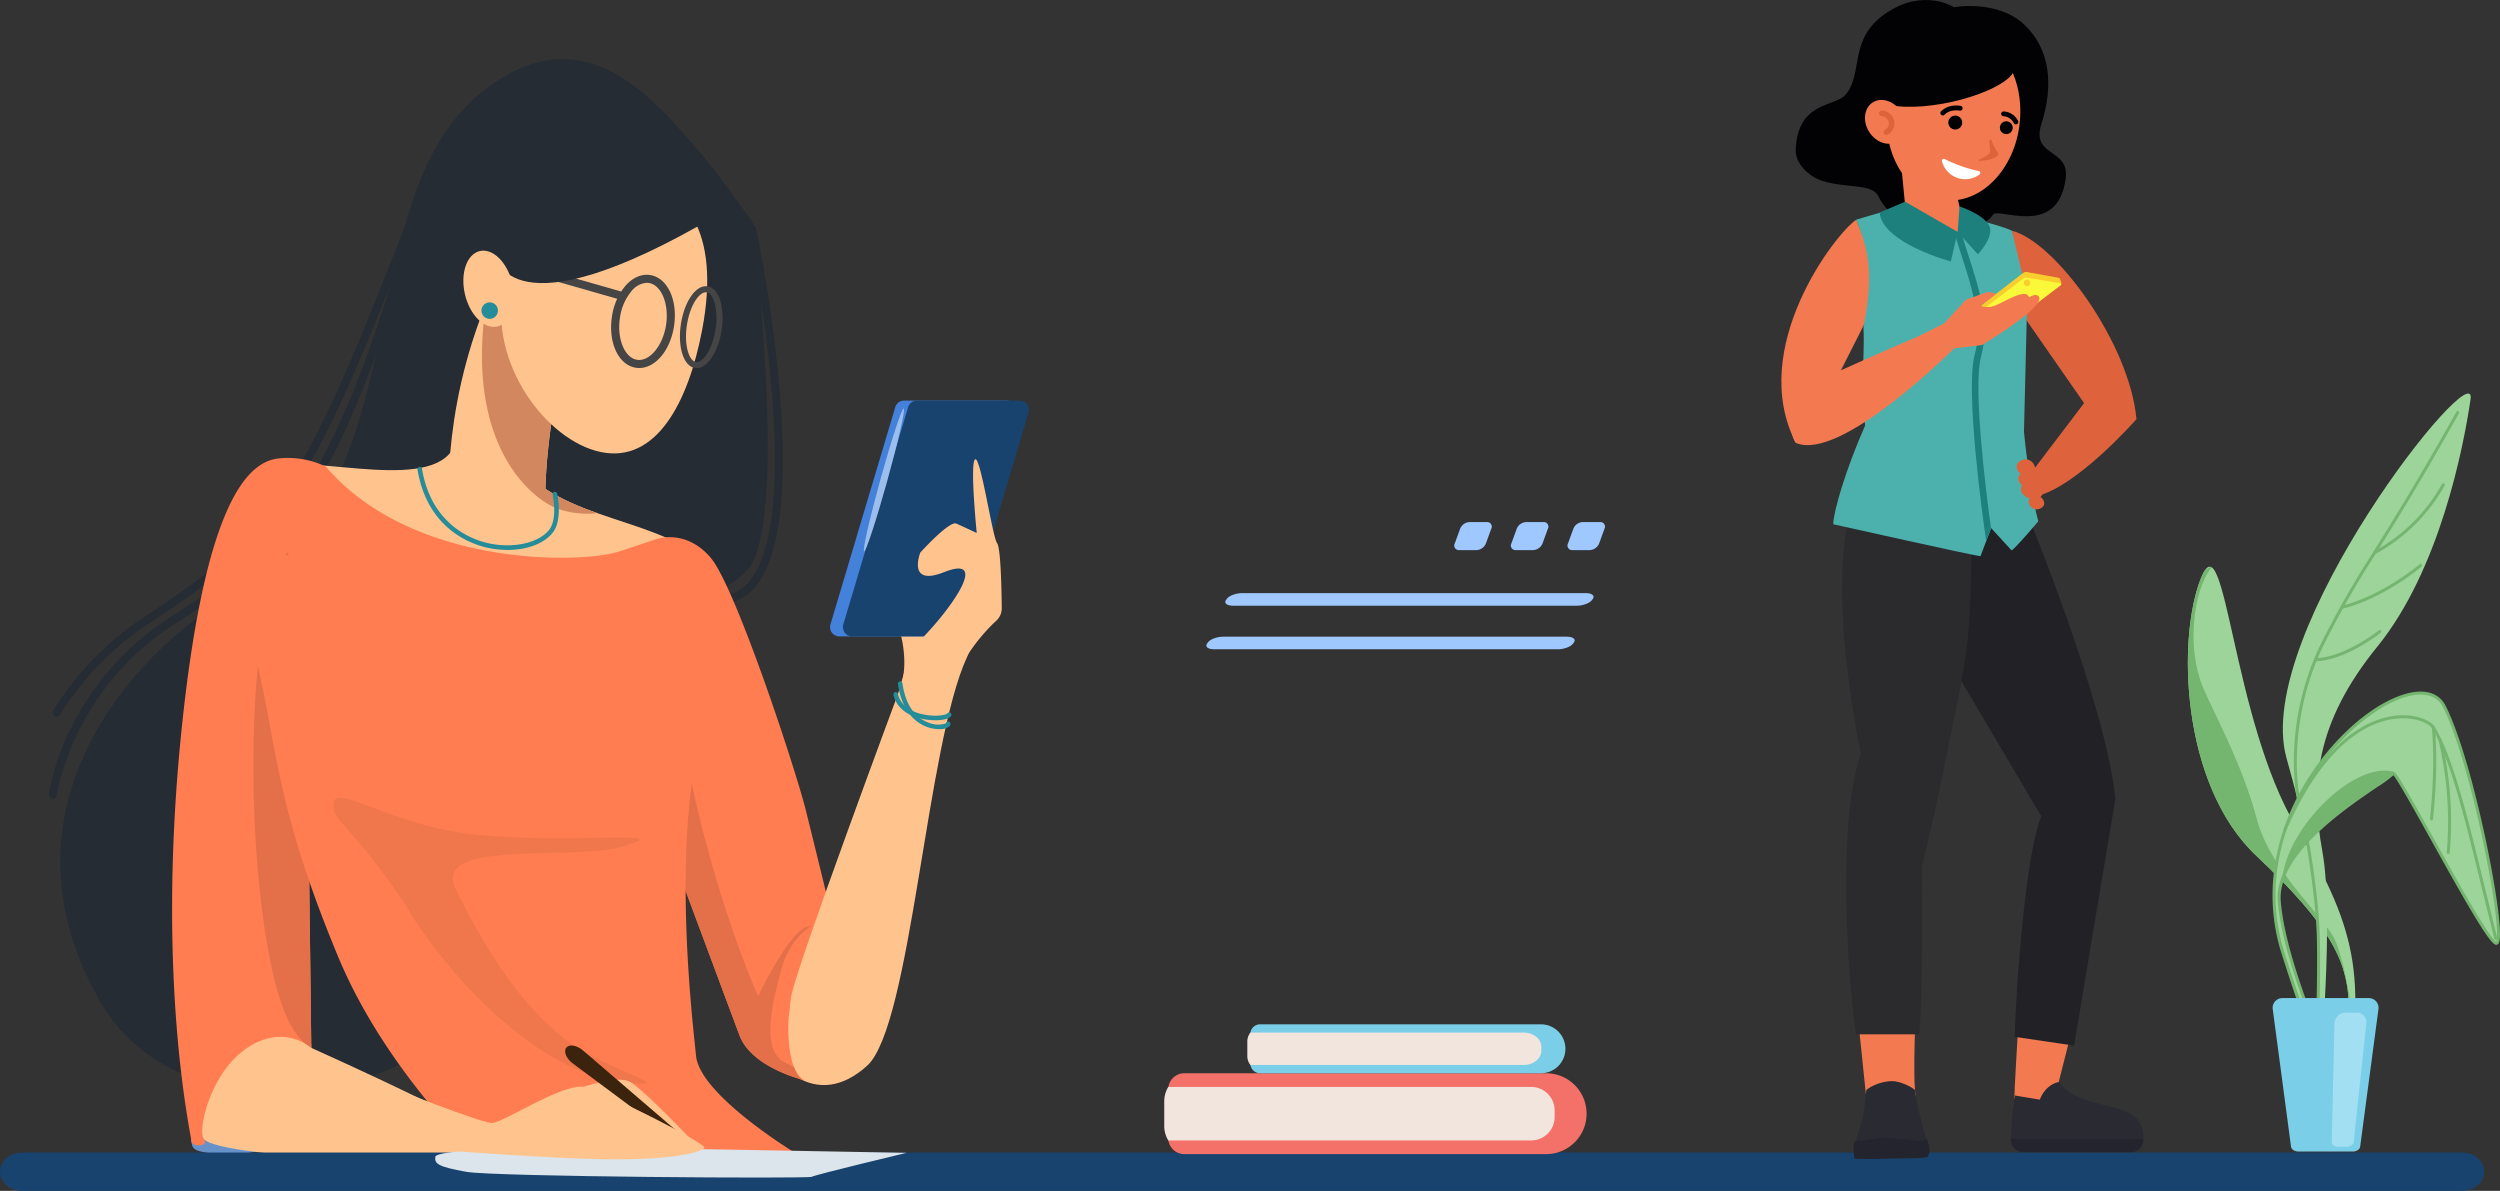 <svg xmlns="http://www.w3.org/2000/svg" width="738.101" height="351.598" viewBox="0 0 738.101 351.598"><rect x="0" y="0" width="738.101" height="351.598" fill="#333333" stroke="none"/><defs><style>.a{fill:#252c33;}.b{fill:#ffc48e;}.c{fill:#6791c9;}.d{fill:#ff7d51;}.e,.f{fill:#e37049;}.f{opacity:0.5;}.g{fill:#d3875e;}.h{fill:#258c99;}.i{fill:#4381db;}.j{fill:#18436f;}.k{fill:#9cbeed;}.l{fill:#464545;}.m{fill:#dbe5eb;}.n{fill:#3c230d;}.o{fill:#f37168;}.p{fill:#f2e5de;}.q{fill:#7bcee8;}.r{fill:#020205;}.s{fill:#f37a50;}.t{fill:#de623c;}.u{fill:#fff;}.v{fill:#212126;}.w{fill:#2b2b2e;}.x{fill:#4cb1ad;}.y{fill:#1e807c;}.z{fill:#2a2a33;}.aa{fill:#24242e;}.ab{fill:#f9cd2d;}.ac{fill:#f9f93a;}.ad{fill:#9cd499;}.ae{fill:#74b570;}.af{fill:#a2dff2;}.ag{fill:#9ec8ff;}</style></defs><g transform="translate(-294.231 -534.883)"><g transform="translate(294.231 407.187)"><g transform="translate(0 145.151)"><path class="a" d="M2035.051,1267.757c26.061-23.212,45.2-9.365,59.454,6.108,11.361,12.334,12.946,15.069,22.332,27.848a11.215,11.215,0,0,1,2.508,6.358c.264,14.127,7.492,73.862-.543,94.474-9.367,24.026-124.88,35.02-124.88,35.02Z" transform="translate(-1895.92 -1255.404)"/><g transform="translate(211.919 49.033)"><path class="a" d="M2181.645,1447.48a1.191,1.191,0,0,1-.059-2.38,11.071,11.071,0,0,0,8.53-4.711c12.952-16.781,5.669-72.805-.676-103.263a1.19,1.19,0,0,1,2.331-.486,408.447,408.447,0,0,1,7.466,54.859c1.487,25.261-.948,42.2-7.236,50.344a13.5,13.5,0,0,1-10.294,5.634Z" transform="translate(-2180.456 -1335.693)"/></g><path class="a" d="M1993.7,1264.3c-50.087,27.691-19.546,121.351-83.072,154.743-17.6,9.25-71.67,56.195-36.242,118.093,23.174,40.488,92.439,31.763,115.243-4.072S1993.7,1264.3,1993.7,1264.3Z" transform="translate(-1844.797 -1258.865)"/><g transform="translate(14.419 40.482)"><path class="a" d="M1858.249,1499.582a1.214,1.214,0,0,1-.159-.01,1.19,1.19,0,0,1-1.023-1.337,68.521,68.521,0,0,1,6.13-18.663,81.869,81.869,0,0,1,29.974-33.764c29.394-18.705,48.906-36.333,71.974-123.23a1.19,1.19,0,0,1,2.3.611c-11.148,41.99-22.2,70.377-34.784,89.334-11.684,17.6-23.708,26.064-38.213,35.294-30.535,19.43-34.981,50.422-35.022,50.733A1.191,1.191,0,0,1,1858.249,1499.582Z" transform="translate(-1857.057 -1321.691)"/></g><g transform="translate(15.516 33.559)"><path class="a" d="M1860.044,1470.914a1.191,1.191,0,0,1-1.006-1.826,90.722,90.722,0,0,1,27.5-28.03c41.279-26.694,48.109-42.041,82.2-129.943a1.191,1.191,0,1,1,2.22.861c-17.045,43.948-27.232,69.7-38.375,87.955-11.967,19.6-25.472,30.657-44.753,43.126a88.359,88.359,0,0,0-26.776,27.3A1.191,1.191,0,0,1,1860.044,1470.914Z" transform="translate(-1858.854 -1310.355)"/></g><path class="b" d="M2065.045,1360c-17.246,35.816-14.593,68.317-14.593,68.317s1.99,12.6,9.95,15.256,19.235-5.307,18.571-15.919,2.654-36.48,6.632-45.766S2065.045,1360,2065.045,1360Z" transform="translate(-1917.87 -1296.123)"/><path class="c" d="M1925.241,1750.895c1.087,9.773-1.357,8.959,7.33,10.588s24.161-4.344,24.161-4.344l-17.374-32.306Z" transform="translate(-1869.182 -1438.151)"/><path class="b" d="M2002.558,1440.371c-4.886,15.881-41.534,3.665-54.36,7.33s-23.822,57.415-25.654,105.667.611,86.732,5.5,92.84,85.512,8.551,92.841,6.108-61.08-32.982-61.08-32.982-4.275-56.194,1.221-84.9S2016,1467.857,2016,1467.857Z" transform="translate(-1867.896 -1327.411)"/><path class="b" d="M2079.621,1448.373c12.826,19.545,46.42,17.1,58.025,32.983s36.037,103.224,36.037,103.224l25.653-88.564s20.8-3.5,14.048,10.993c-12.016,25.769-16.495,108.909-29.526,120.718-14.491,13.131-28.913,2.444-37.05-20.548-7.872-22.24-27.486-70.241-41.534-88.565s-29.319-47.643-29.319-47.643Z" transform="translate(-1927.855 -1330.526)"/><path class="d" d="M1962.018,1450.765c25.653,29.929,75.738,28.707,86.733,25.042l10.994-3.665s8.551-3.054,15.881,5.5,25.042,62.3,28.1,74.517,7.939,32.372,7.939,32.372-13.1,15.729-13.1,31.61,5.565,16.017,5.565,16.017-16.282-3.65-19.947-13.422-36.648-98.339-36.648-98.339l-91.009,1.833,1.222,100.17s-7.94-7.329-18.935,0-14.659,24.432-12.827,26.875-3.665,2.444-3.665.611-10.383-46.421-3.053-119.716,21.377-81.235,29.318-81.846A25.794,25.794,0,0,1,1962.018,1450.765Z" transform="translate(-1865.835 -1330.475)"/><g transform="translate(190.095 170.761)"><path class="c" d="M2217.53,1747.322a.97.97,0,0,0,.273.059S2217.7,1747.361,2217.53,1747.322Z" transform="translate(-2173.065 -1617.667)"/><path class="e" d="M2192.71,1620.533c-5.294,1.629-14.253,20.361-14.253,20.361s-20.361-44.387-26.469-105.876l-7.268,41.714c10.033,26.938,25.78,69.206,28.247,75.783,3.352,8.939,16.872,12.669,18.725,13.083-.507-.172-1.626-.849-2.554-3.532-.534-.487-3.593-1.917-4.166-2.442-4.886-4.479-2.849-15.067.408-26.876S2198,1618.9,2192.71,1620.533Z" transform="translate(-2144.72 -1535.017)"/></g><path class="e" d="M1976.2,1539.826l-10.094-46.152c-11,15.475-12.217,68.413-7.737,104.655,3.674,29.723,9.169,37.435,12.944,40.534a10.969,10.969,0,0,1,1.728,1.222l-1.222-100.171Z" transform="translate(-1881.129 -1348.162)"/><path class="d" d="M1941.245,1493.008c18.732,50.495,9.366,60.675,34.015,119.942,13.767,33.1,40.312,58.026,40.312,58.026a168.661,168.661,0,0,0,48.253,3.664c26.875-1.832,46.551-3.679,46.551-3.679s-28.227-17.088-29.448-28.693-6.524-57.637.4-90.214c5.406-25.439-16.891-50.879-16.891-50.879l-37.259-1.832Z" transform="translate(-1875.412 -1347.903)"/><path class="f" d="M1995,1616.906c-3.258-11.81,13.845,3.665,41.942,6.516s59.455-1.63,43.98,3.257-57.825-2.444-50.087,13.031c9.1,18.211,19.857,35.835,35.427,46.423,10.181,6.923,34.614,13.437,11,9.773s-48.866-31.356-59.861-49.273S1995.73,1619.539,1995,1616.906Z" transform="translate(-1896.187 -1394.429)"/><path class="g" d="M2085.187,1424.552c.248-12.19,3.22-32.995,6.7-41.116,2.852-6.653-8.936-15.007-15.851-19.211l-5.847-.25q-1.337,2.912-2.506,5.786c-6.175,40.539,12.3,57.291,21.119,60.662a26.666,26.666,0,0,0,11.713,1.287A71.021,71.021,0,0,1,2085.187,1424.552Z" transform="translate(-1924.153 -1297.67)"/><g transform="translate(123.254 120.405)"><path class="h" d="M2061.863,1477.063a27.538,27.538,0,0,1-6.5-.787c-5.1-1.243-17.254-5.964-20.082-22.928a.675.675,0,1,1,1.331-.223c2.695,16.172,14.234,20.661,19.07,21.84,7.514,1.832,15.485.136,18.545-3.944,2.453-3.271.981-10.241.967-10.311a.674.674,0,1,1,1.318-.286c.068.31,1.618,7.641-1.206,11.407C2072.8,1475.167,2067.64,1477.063,2061.863,1477.063Z" transform="translate(-2035.271 -1452.562)"/></g><path class="b" d="M2135.086,1356.783c-4.142,21.878-13.712,39.528-29.905,36.2s-33.217-26.437-28.737-48.249,21.241-36.8,37.435-33.47S2140.606,1327.63,2135.086,1356.783Z" transform="translate(-1927.762 -1276.971)"/><path class="b" d="M2247.072,1563.022s-29.931,80.425-31.355,88.774,1.425,13.642,2.24,13.642,26.265-43.573,26.265-43.573Z" transform="translate(-1982.111 -1375.159)"/><path class="b" d="M2268.446,1545.476c2.444-8.144-1.357-18.46-1.357-18.46l10.859,1.357Z" transform="translate(-2002.263 -1361.141)"/><g transform="translate(245.064 100.812)"><path class="i" d="M2267.781,1490.109h-30.3a2.749,2.749,0,0,1-2.634-3.534l19.127-64.133a2.751,2.751,0,0,1,2.634-1.963h30.3a2.748,2.748,0,0,1,2.634,3.534l-19.128,64.132A2.747,2.747,0,0,1,2267.781,1490.109Z" transform="translate(-2234.73 -1420.478)"/><path class="j" d="M2274,1490.109h-30.3a2.749,2.749,0,0,1-2.635-3.534l19.128-64.133a2.748,2.748,0,0,1,2.634-1.963h30.3a2.748,2.748,0,0,1,2.633,3.534l-19.127,64.132A2.748,2.748,0,0,1,2274,1490.109Z" transform="translate(-2237.153 -1420.478)"/><path class="k" d="M2256,1445.118c-3.23,11.639-5.4,21.2-4.856,21.35s3.611-9.16,6.841-20.8,5.4-21.2,4.857-21.35S2259.231,1433.479,2256,1445.118Z" transform="translate(-2241.087 -1421.973)"/></g><path class="b" d="M2285.979,1520.2c.9-10.576,10.056-20.49,13.542-23.653a5,5,0,0,0,1.644-3.756c-.05-5.271-.284-17.717-1.375-19.171-1.387-1.851-4.858-25.679-6.477-24.753s.463,21.745.463,21.745-3.933-1.85-6.015-2.776-10.642,8.56-10.642,8.56-4.013,10.14,6.96,5.8c13.03-5.158,3.257,9.23-5.43,18.46-7.158,7.6-1.067,9.288-1.067,9.288l5.783-.231Z" transform="translate(-2005.407 -1330.709)"/><g transform="translate(265.101 183.727)"><path class="h" d="M2279.729,1570.336a10.694,10.694,0,0,1-3.142-.49c-2.818-.878-7.739-3.713-9.04-12.827a.674.674,0,1,1,1.335-.191c1.114,7.793,4.892,10.637,7.865,11.65a7.344,7.344,0,0,0,4.95.164.675.675,0,0,1,1.295-.158.951.951,0,0,1-.215,1.013A4.463,4.463,0,0,1,2279.729,1570.336Z" transform="translate(-2267.539 -1556.249)"/></g><g transform="translate(263.777 186.883)"><path class="h" d="M2277.748,1569.728a19.173,19.173,0,0,1-2.731-.2c-5.237-.76-8.746-3.417-9.628-7.288a.675.675,0,1,1,1.316-.3c.841,3.695,4.2,5.266,6.869,5.932,3.742.936,7.257.359,7.677-.126a.663.663,0,0,1,.913-.247.685.685,0,0,1,.252.929C2281.912,1569.323,2279.947,1569.728,2277.748,1569.728Z" transform="translate(-2265.372 -1561.417)"/></g><g transform="translate(180.427 63.668)"><path class="l" d="M2137.2,1387.186a6.629,6.629,0,0,1-1-.076c-5.138-.787-8.243-7.416-7.066-15.093a18.032,18.032,0,0,1,3.976-9.094c2.148-2.447,4.735-3.582,7.284-3.191,5.139.787,8.243,7.417,7.067,15.093C2146.364,1382,2141.969,1387.186,2137.2,1387.186Zm2.221-25.148a6.231,6.231,0,0,0-4.519,2.455,15.632,15.632,0,0,0-3.413,7.885c-.941,6.144,1.383,11.813,5.074,12.379s7.605-4.149,8.546-10.293-1.383-11.813-5.073-12.378A4.112,4.112,0,0,0,2139.421,1362.039Z" transform="translate(-2128.888 -1359.657)"/></g><g transform="translate(200.745 67.042)"><path class="l" d="M2167.092,1389.369a3.213,3.213,0,0,1-.489-.037c-3.365-.516-5.189-6.215-4.154-12.975s4.49-11.663,7.847-11.138c1.734.266,3.1,1.851,3.842,4.468a20.62,20.62,0,0,1,.312,8.507C2173.464,1384.628,2170.294,1389.369,2167.092,1389.369Zm2.708-22.387c-1.982,0-4.678,3.814-5.573,9.648-.927,6.057.652,10.618,2.648,10.923s4.867-3.575,5.8-9.631a18.843,18.843,0,0,0-.263-7.744c-.533-1.87-1.4-3.03-2.384-3.18A1.529,1.529,0,0,0,2169.8,1366.982Z" transform="translate(-2162.16 -1365.181)"/></g><g transform="translate(142.013 57.177)"><path class="l" d="M2107.086,1362.813a1.2,1.2,0,0,1-.328-.046l-39.908-11.4a1.191,1.191,0,0,1,.654-2.29l39.907,11.4a1.19,1.19,0,0,1-.326,2.335Z" transform="translate(-2065.988 -1349.029)"/></g><path class="a" d="M2138.427,1316.439c-61.762,36.378-65.154,11.945-65.154,11.945l3.664-34.748,36.649,2.035Z" transform="translate(-1926.811 -1270.287)"/><path class="b" d="M2071.891,1357.62c1.437,6.149-.524,11.865-4.382,12.766s-8.15-3.353-9.586-9.5.525-11.866,4.383-12.768S2070.456,1351.47,2071.891,1357.62Z" transform="translate(-1920.651 -1291.45)"/><path class="h" d="M2071.067,1375.431a2.432,2.432,0,1,1-2.432-2.432A2.431,2.431,0,0,1,2071.067,1375.431Z" transform="translate(-1924.058 -1301.183)"/><path class="j" d="M2560.295,1795.331H1840.047c-3.646,0-6.6-2.535-6.6-5.662s2.955-5.661,6.6-5.661h720.248c3.645,0,6.6,2.534,6.6,5.661S2563.94,1795.331,2560.295,1795.331Z" transform="translate(-1833.446 -1461.189)"/><path class="m" d="M2067.452,1782.224s-23.29.295-23.584,2.358.884,2.948,9.138,4.422,101.119,2.063,102,1.474,28.006-7.076,28.006-7.076l-65.152-1.179Z" transform="translate(-1915.348 -1460.494)"/><path class="b" d="M2103.277,1753.712s16.7-7.33,21.583-4.073,19,18.19,19,18.19Z" transform="translate(-1938.491 -1447.484)"/><path class="n" d="M2144.259,1762.725c-.318.4-.791.564-1.057.365l-34.355-25.575c-1.85-1.378-2.73-3.484-1.841-4.6s3.138-.716,4.889.788l32.489,27.909C2144.635,1761.83,2144.577,1762.328,2144.259,1762.725Z" transform="translate(-1939.807 -1441.052)"/><path class="b" d="M2015.922,1751.727s27.691,10.994,30.949,10.994,21.446-12.216,27.554-10.587,35.971,16.7,35.156,17.917-9.366,4.072-34.614,3.258-66.375-4.479-66.375-4.479Z" transform="translate(-1901.631 -1448.622)"/><path class="o" d="M4.758,0H111.58a11.94,11.94,0,0,1,11.94,11.94v0a11.939,11.939,0,0,1-11.939,11.939H4.757A4.757,4.757,0,0,1,0,19.121V4.758A4.758,4.758,0,0,1,4.758,0Z" transform="translate(344.907 299.411)"/><path class="p" d="M2504.641,1752.294H2397.483a8.218,8.218,0,0,0-1.192,4.25v7.3a8.218,8.218,0,0,0,1.192,4.25h107.157a6.937,6.937,0,0,0,6.917-6.917v-1.964A6.937,6.937,0,0,0,2504.641,1752.294Z" transform="translate(-2052.561 -1448.842)"/><path class="q" d="M2.878,0H85.8a7.222,7.222,0,0,1,7.222,7.222v0A7.222,7.222,0,0,1,85.8,14.444H2.878A2.878,2.878,0,0,1,0,11.566V2.878A2.878,2.878,0,0,1,2.878,0Z" transform="translate(369.151 284.966)"/><path class="p" d="M2518.061,1726.026h-80.7a4.272,4.272,0,0,0-.9,2.571v4.414a4.27,4.27,0,0,0,.9,2.571h80.7c2.865,0,5.209-1.883,5.209-4.184v-1.187C2523.27,1727.909,2520.926,1726.026,2518.061,1726.026Z" transform="translate(-2068.201 -1438.616)"/></g><g transform="translate(525.934 127.696)"><path class="r" d="M2220.944,1083.862c3.571-11.179,2.7-22.023-5.147-29.325-7.951-7.4-20.7-5.078-20.7-5.078h0s-8.918-5.813-20.1,1.8-6.551,17.786-11.873,24.018c-3.152,3.691-14.248,1.941-14.727,16.312-.137,4.146,3.974,7.945,7.935,9.177,6.958,2.163,14.666.752,16.407,4.433,5.986,12.656,28.99,13.047,33.9,5.513,1.521-2.336,19.159,7.131,21.461-10.719C2229.273,1090.948,2217.754,1093.851,2220.944,1083.862Z" transform="translate(-2144.156 -1047.335)"/><g transform="translate(31.06 9.187)"><path class="s" d="M2174.046,1079c-1.448,13.761,6.141,25.839,16.948,26.976s20.744-9.1,22.192-22.858-6.141-25.838-16.948-26.977S2175.494,1065.244,2174.046,1079Z" transform="translate(-2173.869 -1056.06)"/><path d="M2205.656,1083.466a1.89,1.89,0,1,0,1.646-2.106A1.891,1.891,0,0,0,2205.656,1083.466Z" transform="translate(-2172.186 -1054.721)"/><path d="M2191.2,1082.054a2.046,2.046,0,1,0,1.781-2.281A2.045,2.045,0,0,0,2191.2,1082.054Z" transform="translate(-2172.951 -1054.805)"/><g transform="translate(15.886 21.965)"><path class="r" d="M2189.755,1079.853a.712.712,0,0,0,.421-.209c1.7-1.744,4.459-1.227,4.487-1.221a.712.712,0,0,0,.28-1.4c-.144-.028-3.533-.682-5.785,1.623a.711.711,0,0,0,.6,1.2Z" transform="translate(-2188.956 -1076.92)"/></g><g transform="translate(33.835 23.72)"><path class="r" d="M2210.436,1082.4a.712.712,0,0,0,.554-1.017,5,5,0,0,0-4.27-2.8.711.711,0,0,0-.014,1.422,3.568,3.568,0,0,1,3,2A.71.71,0,0,0,2210.436,1082.4Z" transform="translate(-2206.003 -1078.587)"/></g><path class="t" d="M2203.459,1086.664a18.811,18.811,0,0,0,1.838,3.609.75.75,0,0,1-.1,1.023c-1.227,1.07-3.818,1.393-5.37,1.489a.2.2,0,0,1-.086-.385,9.717,9.717,0,0,0,3.1-1.782.894.894,0,0,0,.267-.765c-.084-.65-.243-1.972-.29-3.038A.337.337,0,0,1,2203.459,1086.664Z" transform="translate(-2172.505 -1054.45)"/><path class="u" d="M2189.409,1092.6a.567.567,0,0,1,.792-.678,40.209,40.209,0,0,0,10.071,3.561.567.567,0,0,1,.189,1.026,7.078,7.078,0,0,1-11.052-3.909Z" transform="translate(-2173.047 -1054.165)"/></g><path class="r" d="M2174.189,1077.95c12.456,2.613,33.383-3.621,36.946-9.357.34-8.284-10.59-16.371-18.734-15.359S2172.474,1066.769,2174.189,1077.95Z" transform="translate(-2142.8 -1047.027)"/><path class="t" d="M2209,1112.031c12.821,3.2,34.732,33.155,36.785,55.615-7.035,1.456-15.072-4.152-15.072-4.152l-17.417-25.051Z" transform="translate(-2140.948 -1043.91)"/><g transform="translate(17.931 141.027)"><path class="s" d="M2221.362,1357.56l6.866-27.044-17.037-2.345c-.584,12.79-1.54,25.382-1.458,28.794Z" transform="translate(-2158.841 -1173.493)"/><path class="s" d="M2183.064,1328.024h-17.789c.585,4.262,2.918,27.344,2.918,27.344,1.5,3.411,14.759,2.632,14.759.714C2181.95,1351.925,2182.98,1328.556,2183.064,1328.024Z" transform="translate(-2161.194 -1173.501)"/><path class="v" d="M2211.058,1345.93l17.542,2.59,12.164-72.742c-2.5-27.606-26.807-86.334-26.807-86.334l-27.391,9.593-.668,25.9,32.988,55.85C2214.584,1291.59,2211.643,1326.511,2211.058,1345.93Z" transform="translate(-2160.103 -1180.838)"/><path class="w" d="M2198.8,1191.823c-.251-1.706-.335-2.238-1.754-3.091l-26.306-7.461-6.263,6.182c-5.929,21.531-2.255,51.481,2.421,75.25-6.847,20.571-4.17,62.979-1.413,82.91h18.707c1.086-13.323.746-38.037.829-49.975h0c2.421-9.594,4.76-19.825,6.848-30.59,2.673-13.749,6.012-27.073,6.931-39.543C2199.631,1213.673,2199.881,1200.99,2198.8,1191.823Z" transform="translate(-2161.4 -1181.271)"/></g><path class="s" d="M2166.515,1108.915c-6.184,4.057-32.25,37.97-17.886,65.9.664.37,12.17-19.125,12.17-19.125l13.58-26.885Z" transform="translate(-2144.37 -1044.075)"/><path class="s" d="M2177.831,1092.159l16.332,9.275s1.449,6.611,2.172,8.757c1.492,4.428-4.227,6.362-9.062,3.606a32.881,32.881,0,0,1-7.964-6.443Z" transform="translate(-2142.599 -1044.962)"/><path class="x" d="M2219.451,1198.163s-6.739,7.978-7.876,8.576l-6.036-6.59-.043.113-1.431,3.771-1.674,4.4c-1.4,0-43.486-9.426-43.486-9.426.086-3.795,3.654-16.084,9.427-29.167-1.4-11.08-.055-22.6-.493-28.985,3.4-17.136.974-23.714-2.092-31.787l10.678-3.152,19.219,6.778,1.427-4.635s12.051,2.89,14.585,4.291l4.552,19-.985,40.368S2216.736,1187.978,2219.451,1198.163Z" transform="translate(-2143.601 -1044.233)"/><path class="y" d="M2179.447,1103.89l-7.53,3.2c.8,9.042,21.028,14.447,21.028,14.447l2.008-8.728Z" transform="translate(-2142.912 -1044.341)"/><path class="y" d="M2193.794,1112.737l5.959,6.619s5.151-5.328,3.286-8.62-8.692-5.515-8.692-5.515Z" transform="translate(-2141.753 -1044.271)"/><g transform="translate(67.742 319.459)"><path class="z" d="M2217.271,1355.929c1.781-4.678,5.59-5.2,5.59-5.2,7.4,9.875,25.583,3.815,24.982,17.171-27.647-.172-39.137,0-39.137,0a94.727,94.727,0,0,1,1.22-13.2l1.44.256Z" transform="translate(-2208.706 -1350.731)"/><path class="aa" d="M0,0H39.152a0,0,0,0,1,0,0V.2a3.735,3.735,0,0,1-3.735,3.735H3.735A3.735,3.735,0,0,1,0,.2V0A0,0,0,0,1,0,0Z" transform="translate(0 16.804)"/></g><g transform="translate(51.1 68.196)"><path class="y" d="M2203.7,1199.935l-1.431,3.771c-1.3-8.675-6.138-44.979-3.407-55,2.562-9.414-.641-19.341-3.743-28.939-.754-2.346-1.54-4.771-2.213-7.122l.943-.27.939-.269c.665,2.32,1.443,4.728,2.193,7.06,3.189,9.871,6.481,20.08,3.766,30.057C2198.388,1157.87,2202,1187.674,2203.7,1199.935Z" transform="translate(-2192.901 -1112.102)"/></g><g transform="translate(21.274 319.194)"><path class="z" d="M2186.134,1368.045s-2.22-8.28-2.415-9.344c-.223-1.21-.875-4.069-1.008-5.535-.032-.361-3.843-2.693-6.753-2.687-3.941.006-7.534,2.29-7.605,2.721-.467,2.764-.479,6.012-1.233,8.7-.56,2-2.084,6.666-2.084,6.666Z" transform="translate(-2164.55 -1350.479)"/><g transform="translate(0 16.671)"><path class="aa" d="M2186.158,1366.564c-.518,1.643-6.9-.253-11.556-.252-3.909,0-8.969,1.516-9.543.927-.978,1.726-.172,5.3-.172,5.3s4.074.211,8.96,0,10.534.1,12.662-.531C2187.85,1369.769,2186.158,1366.564,2186.158,1366.564Z" transform="translate(-2164.574 -1366.312)"/></g></g><g transform="translate(3.157 80.294)"><path class="s" d="M2195.237,1145.191s-33.68,33.763-46.767,27.9c-4.314-5.832,4.848-17.536,13.427-21.458,8.546-3.905,22.89-10.061,22.89-10.061Z" transform="translate(-2147.368 -1122.641)"/><path class="ab" d="M2198.892,1134.674l13.994-10.8a1.382,1.382,0,0,1,1.07-.264l9.531,1.729c.273.045.83,1.709.61,1.875l-9.516,5.719a.312.312,0,0,1-.156.062l-14.96,2.567C2199.147,1135.6,2198.638,1134.868,2198.892,1134.674Z" transform="translate(-2144.644 -1123.592)"/><path class="ac" d="M2199.578,1135.624l13.309-10.158a1.38,1.38,0,0,1,1.069-.265l9.849,1.665a.315.315,0,0,1,.138.561l-9.36,7.1a.316.316,0,0,1-.156.062l-14.624,1.6A.315.315,0,0,1,2199.578,1135.624Z" transform="translate(-2144.611 -1123.508)"/><path class="s" d="M2182.56,1142.4l7.864-3.938s4.984-5.427,6.545-7.048c1.991-.579,5.867-2.251,6.658-2.194a11.105,11.105,0,0,1,2.125.525l-4.551,3.561a5.969,5.969,0,0,0,4.457-.184c2.6-1.04,7.453-4.232,9.321-3.087l.6.764s1.64-1.27,2.627-.389c3.05,2.722-16.629,14.449-16.629,14.449l-8.2.982Z" transform="translate(-2145.505 -1123.294)"/><path class="ab" d="M2213.67,1127.613a.971.971,0,1,1,.473-1.461A1.1,1.1,0,0,1,2213.67,1127.613Z" transform="translate(-2143.946 -1123.475)"/></g><path class="t" d="M2245.5,1165.156s-17.46,19.965-29.612,22.786c-.723-4-1.388-7.065-1.388-7.065l16.567-21.811Z" transform="translate(-2140.657 -1041.42)"/><path class="t" d="M2213.9,1188.136a1.644,1.644,0,0,1,.25-.464c-.03-.008-.059-.016-.087-.025-1.726-.573-2.791-2.039-2.379-3.277a1.734,1.734,0,0,1,.307-.549,2.431,2.431,0,0,1-1.082-2.59,1.822,1.822,0,0,1,.64-.872,2.432,2.432,0,0,1-1.122-2.722,2.851,2.851,0,0,1,5.331,1.77,2.025,2.025,0,0,1-.507.811c1.438.663,2.276,1.968,1.9,3.086a1.729,1.729,0,0,1-.307.549,2.43,2.43,0,0,1,1.081,2.591,1.8,1.8,0,0,1-.577.822,2.078,2.078,0,0,1,1.049,2.365,2.408,2.408,0,0,1-4.5-1.5Z" transform="translate(-2140.878 -1040.517)"/><g transform="translate(24.679 29.505)"><path class="s" d="M2178.448,1078.822c2.028,3.164,1.572,7.073-1.017,8.731s-6.331.439-8.358-2.725-1.57-7.072,1.018-8.731S2176.422,1075.659,2178.448,1078.822Z" transform="translate(-2167.808 -1075.357)"/><g transform="translate(4.137 3.142)"><path class="t" d="M2174.027,1085.519a.827.827,0,0,0,.354-.132,3.714,3.714,0,0,0,1.787-4.2,3.958,3.958,0,0,0-3.592-2.849.821.821,0,0,0-.033,1.643,2.345,2.345,0,0,1,2.048,1.665,2.1,2.1,0,0,1-1.119,2.37.822.822,0,0,0,.556,1.5Z" transform="translate(-2171.738 -1078.341)"/></g></g></g></g><g transform="translate(940.176 651.072)"><path class="ad" d="M2702.66,1479.434c7.116-39.048,5.558-53.014-13.5-84.886s-20.88-91.185-28.065-73.789-6.218,61.083,16.3,82.283,25.549,30.693,26.886,39.323-3.215,35.151-3.215,35.151Z" transform="translate(-2657.116 -1266.506)"/><path class="ae" d="M2706.225,1454.331c.011-.15.022-.3.032-.447-.418-3.2-2.68-19.679-5.81-26.18-3.474-7.217-18.709-19.779-22.985-35.548s-11.055-27.992-15.5-37.953c-5.872-13.152-2.662-30.637,2.192-36.316a1.19,1.19,0,0,0-.355-.163l-1.612.974a11.414,11.414,0,0,0-1.094,2.122c-7.184,17.4-6.218,61.083,16.3,82.282s25.549,30.693,26.887,39.323a50.571,50.571,0,0,1,0,10.018Z" transform="translate(-2657.116 -1266.566)"/><path class="ad" d="M2740.859,1385.167c5.295-45.887,3.53-61.771-6.707-98.482s56.477-120.366,54.359-105.894-9.177,50.476-27.532,73.067-19.767,40.946-16.237,60.36-.706,64.595-.706,64.595l-2.118,8.119Z" transform="translate(-2705.043 -1179.128)"/><g transform="translate(31.29 5.14)"><path class="ae" d="M2748.85,1374.885h-.017a.442.442,0,0,1-.426-.459c0-.142.531-14.287.267-25.9s-3.414-31.537-5.329-38.378c-1.745-6.229-3.938-27.12,6.711-48.692a279.7,279.7,0,0,1,15.4-26.942c5.792-9.293,13-20.86,24.437-41.234a.443.443,0,0,1,.772.434c-11.446,20.392-18.66,31.968-24.457,41.269a279.146,279.146,0,0,0-15.356,26.866c-10.526,21.323-8.371,41.923-6.652,48.061,1.928,6.883,5.1,26.913,5.362,38.6.265,11.639-.262,25.811-.268,25.953A.443.443,0,0,1,2748.85,1374.885Z" transform="translate(-2741.886 -1193.054)"/></g><path class="ad" d="M2738.184,1552.809c3.177-30.709,3.708-15.564-9.485-57.29-15.1-47.755,38.782-90.151,47.606-72.855s19.061,71.655,15.178,69.89-29.65-52.241-30.356-50.123-34.945,19.767-33.533,37.769,14.472,46.594,14.472,46.594l-.353,26.368Z" transform="translate(-2700.603 -1330.284)"/><g transform="translate(25 87.996)"><path class="ae" d="M2740.958,1552.049l-.044,0-3.53-.354a.444.444,0,0,1-.4-.486c.367-3.548.706-6.536.979-8.936,1.479-13.037,1.479-13.037-2.568-24.207-1.829-5.047-4.333-11.959-7.876-23.165a57.089,57.089,0,0,1-2.035-25.813,66.171,66.171,0,0,1,7.868-22.6c6.989-12.491,17.987-23.219,28.021-27.331,6.972-2.858,12.283-1.928,14.569,2.552,3.745,7.342,8.224,22.374,11.979,40.212,2.168,10.295,5.353,28.222,3.544,30.115a.783.783,0,0,1-.923.169c-2.118-.964-9.132-13.34-18.809-30.719-4.852-8.713-9.858-17.7-11.21-19.255a35.93,35.93,0,0,1-4.769,3.485c-9.591,6.505-29.547,20.041-28.476,33.7,1.389,17.717,14.3,46.159,14.433,46.444a.441.441,0,0,1,.04.19l-.353,25.568a.443.443,0,0,1-.443.437Zm-3.044-1.193,2.608.261.345-24.985c-.814-1.8-13.107-29.283-14.469-46.651-1.111-14.168,19.134-27.9,28.863-34.5a32.523,32.523,0,0,0,4.7-3.457.516.516,0,0,1,.441-.354c.856-.08,2.549,2.707,12.112,19.882,6.863,12.326,16.243,29.172,18.355,30.32.163-.265.643-1.712-.291-9.166-.676-5.389-1.913-12.48-3.486-19.965-3.747-17.829-8.207-32.831-11.932-40.132-2.051-4.019-6.951-4.8-13.444-2.135-17.595,7.212-44.554,39.209-33.345,74.657,3.537,11.188,6.038,18.09,7.864,23.13,4.118,11.365,4.118,11.365,2.616,24.608C2738.571,1544.789,2738.261,1547.515,2737.914,1550.856Z" transform="translate(-2724.846 -1417.525)"/></g><path class="q" d="M2748.612,1708h-16.018c-1.1,0-2.085-.626-2.189-1.405l-5.383-40.464a2.873,2.873,0,0,1,2.75-3.44h25.662a2.872,2.872,0,0,1,2.75,3.44l-5.382,40.464C2750.7,1707.373,2749.713,1708,2748.612,1708Z" transform="translate(-2699.938 -1484.201)"/><path class="af" d="M2776.492,1713.954H2774.2c-1.122,0-2.024-.649-2.006-1.458l.81-34.953a3.263,3.263,0,0,1,3.167-3.2h3.479a2.8,2.8,0,0,1,2.753,3.2l-3.716,34.953C2778.6,1713.3,2777.614,1713.954,2776.492,1713.954Z" transform="translate(-2729.717 -1491.552)"/><g transform="translate(27.524 111.338)"><path class="ae" d="M2733.861,1608.649l.283-.493a101.349,101.349,0,0,1-2.459-10.964A55.877,55.877,0,0,0,2733.861,1608.649Z" transform="translate(-2731.685 -1554.217)"/><path class="ae" d="M2734.12,1505.618a32.959,32.959,0,0,0-2.024,7.992c4.728-15.522,31.058-29.535,32.769-31.9l.3-.595C2755.279,1478.356,2739.465,1492.254,2734.12,1505.618Z" transform="translate(-2731.944 -1480.764)"/></g><g transform="translate(28.188 94.992)"><path class="ae" d="M2796.2,1502.8a.443.443,0,0,1-.43-.337L2790.987,1483c-3.736-15.252-8.385-34.234-13.6-42.684-.861-1.393-4.619-3.277-9.942-2.9-7.2.51-21.064,5.48-33.108,33.048a.443.443,0,1,1-.812-.355c12.231-28,26.462-33.053,33.858-33.577,5.752-.4,9.756,1.7,10.758,3.32,5.293,8.569,9.766,26.829,13.712,42.938l4.784,19.464a.441.441,0,0,1-.431.549Z" transform="translate(-2733.483 -1436.48)"/></g><g transform="translate(74.025 101.894)"><path class="ae" d="M2860.515,1489.207a.415.415,0,0,1-.052,0,.443.443,0,0,1-.389-.491,104.111,104.111,0,0,0-2.4-32.983.443.443,0,0,1,.86-.215,105.1,105.1,0,0,1,2.416,33.3A.443.443,0,0,1,2860.515,1489.207Z" transform="translate(-2857.666 -1455.179)"/></g><g transform="translate(71.487 98.152)"><path class="ae" d="M2851.231,1472.921a.427.427,0,0,1-.052,0,.443.443,0,0,1-.388-.492c.017-.147,1.717-14.8.533-26.9a.443.443,0,0,1,.882-.086c1.194,12.2-.518,26.943-.535,27.09A.443.443,0,0,1,2851.231,1472.921Z" transform="translate(-2850.788 -1445.04)"/></g><g transform="translate(54.648 26.523)"><path class="ae" d="M2805.612,1271.915a.443.443,0,0,1-.192-.842,50.525,50.525,0,0,0,20.115-19.856.443.443,0,1,1,.78.42,51.459,51.459,0,0,1-20.511,20.235A.438.438,0,0,1,2805.612,1271.915Z" transform="translate(-2805.168 -1250.984)"/></g><g transform="translate(45.294 50.31)"><path class="ae" d="M2780.268,1328.609a.443.443,0,0,1-.089-.877c.1-.021,10.476-2.244,22.8-12.205a.443.443,0,0,1,.557.688c-12.5,10.107-23.069,12.363-23.175,12.384A.437.437,0,0,1,2780.268,1328.609Z" transform="translate(-2779.826 -1315.428)"/></g><g transform="translate(37.275 69.821)"><path class="ae" d="M2758.833,1377.466c-.182,0-.29-.006-.321-.009a.443.443,0,1,1,.065-.884c.071.006,7.22.395,18.677-8.2a.443.443,0,0,1,.532.709C2767.267,1376.975,2760.381,1377.466,2758.833,1377.466Z" transform="translate(-2758.102 -1368.287)"/></g></g><g transform="translate(723.618 689.02)"><path class="ag" d="M2517.842,1402.167h-5.209a1.347,1.347,0,0,1-1.266-1.992l1.561-4.291a3.149,3.149,0,0,1,2.717-1.992h5.208a1.348,1.348,0,0,1,1.268,1.992l-1.562,4.291A3.149,3.149,0,0,1,2517.842,1402.167Z" transform="translate(-2511.237 -1393.892)"/><path class="ag" d="M2541.677,1402.167h-5.21a1.348,1.348,0,0,1-1.267-1.992l1.561-4.291a3.152,3.152,0,0,1,2.716-1.992h5.211a1.348,1.348,0,0,1,1.268,1.992l-1.562,4.291A3.152,3.152,0,0,1,2541.677,1402.167Z" transform="translate(-2518.355 -1393.892)"/><path class="ag" d="M2565.51,1402.167H2560.3a1.347,1.347,0,0,1-1.267-1.992l1.561-4.291a3.149,3.149,0,0,1,2.717-1.992h5.21a1.347,1.347,0,0,1,1.267,1.992l-1.562,4.291A3.15,3.15,0,0,1,2565.51,1402.167Z" transform="translate(-2525.474 -1393.892)"/></g><path class="ag" d="M2518.559,1427.518H2417.1c-1.817,0-2.761-.754-2.1-1.676l.268-.371c.66-.923,2.688-1.676,4.5-1.676H2521.23c1.816,0,2.761.754,2.1,1.676l-.267.371C2522.4,1426.765,2520.375,1427.518,2518.559,1427.518Z" transform="translate(-1758.814 -713.802)"/><path class="ag" d="M2510.6,1445.862H2409.134c-1.816,0-2.761-.754-2.1-1.675l.267-.373c.661-.922,2.687-1.675,4.5-1.675h101.462c1.817,0,2.761.754,2.1,1.675l-.267.373C2514.441,1445.109,2512.413,1445.862,2510.6,1445.862Z" transform="translate(-1756.436 -719.281)"/></g></svg>